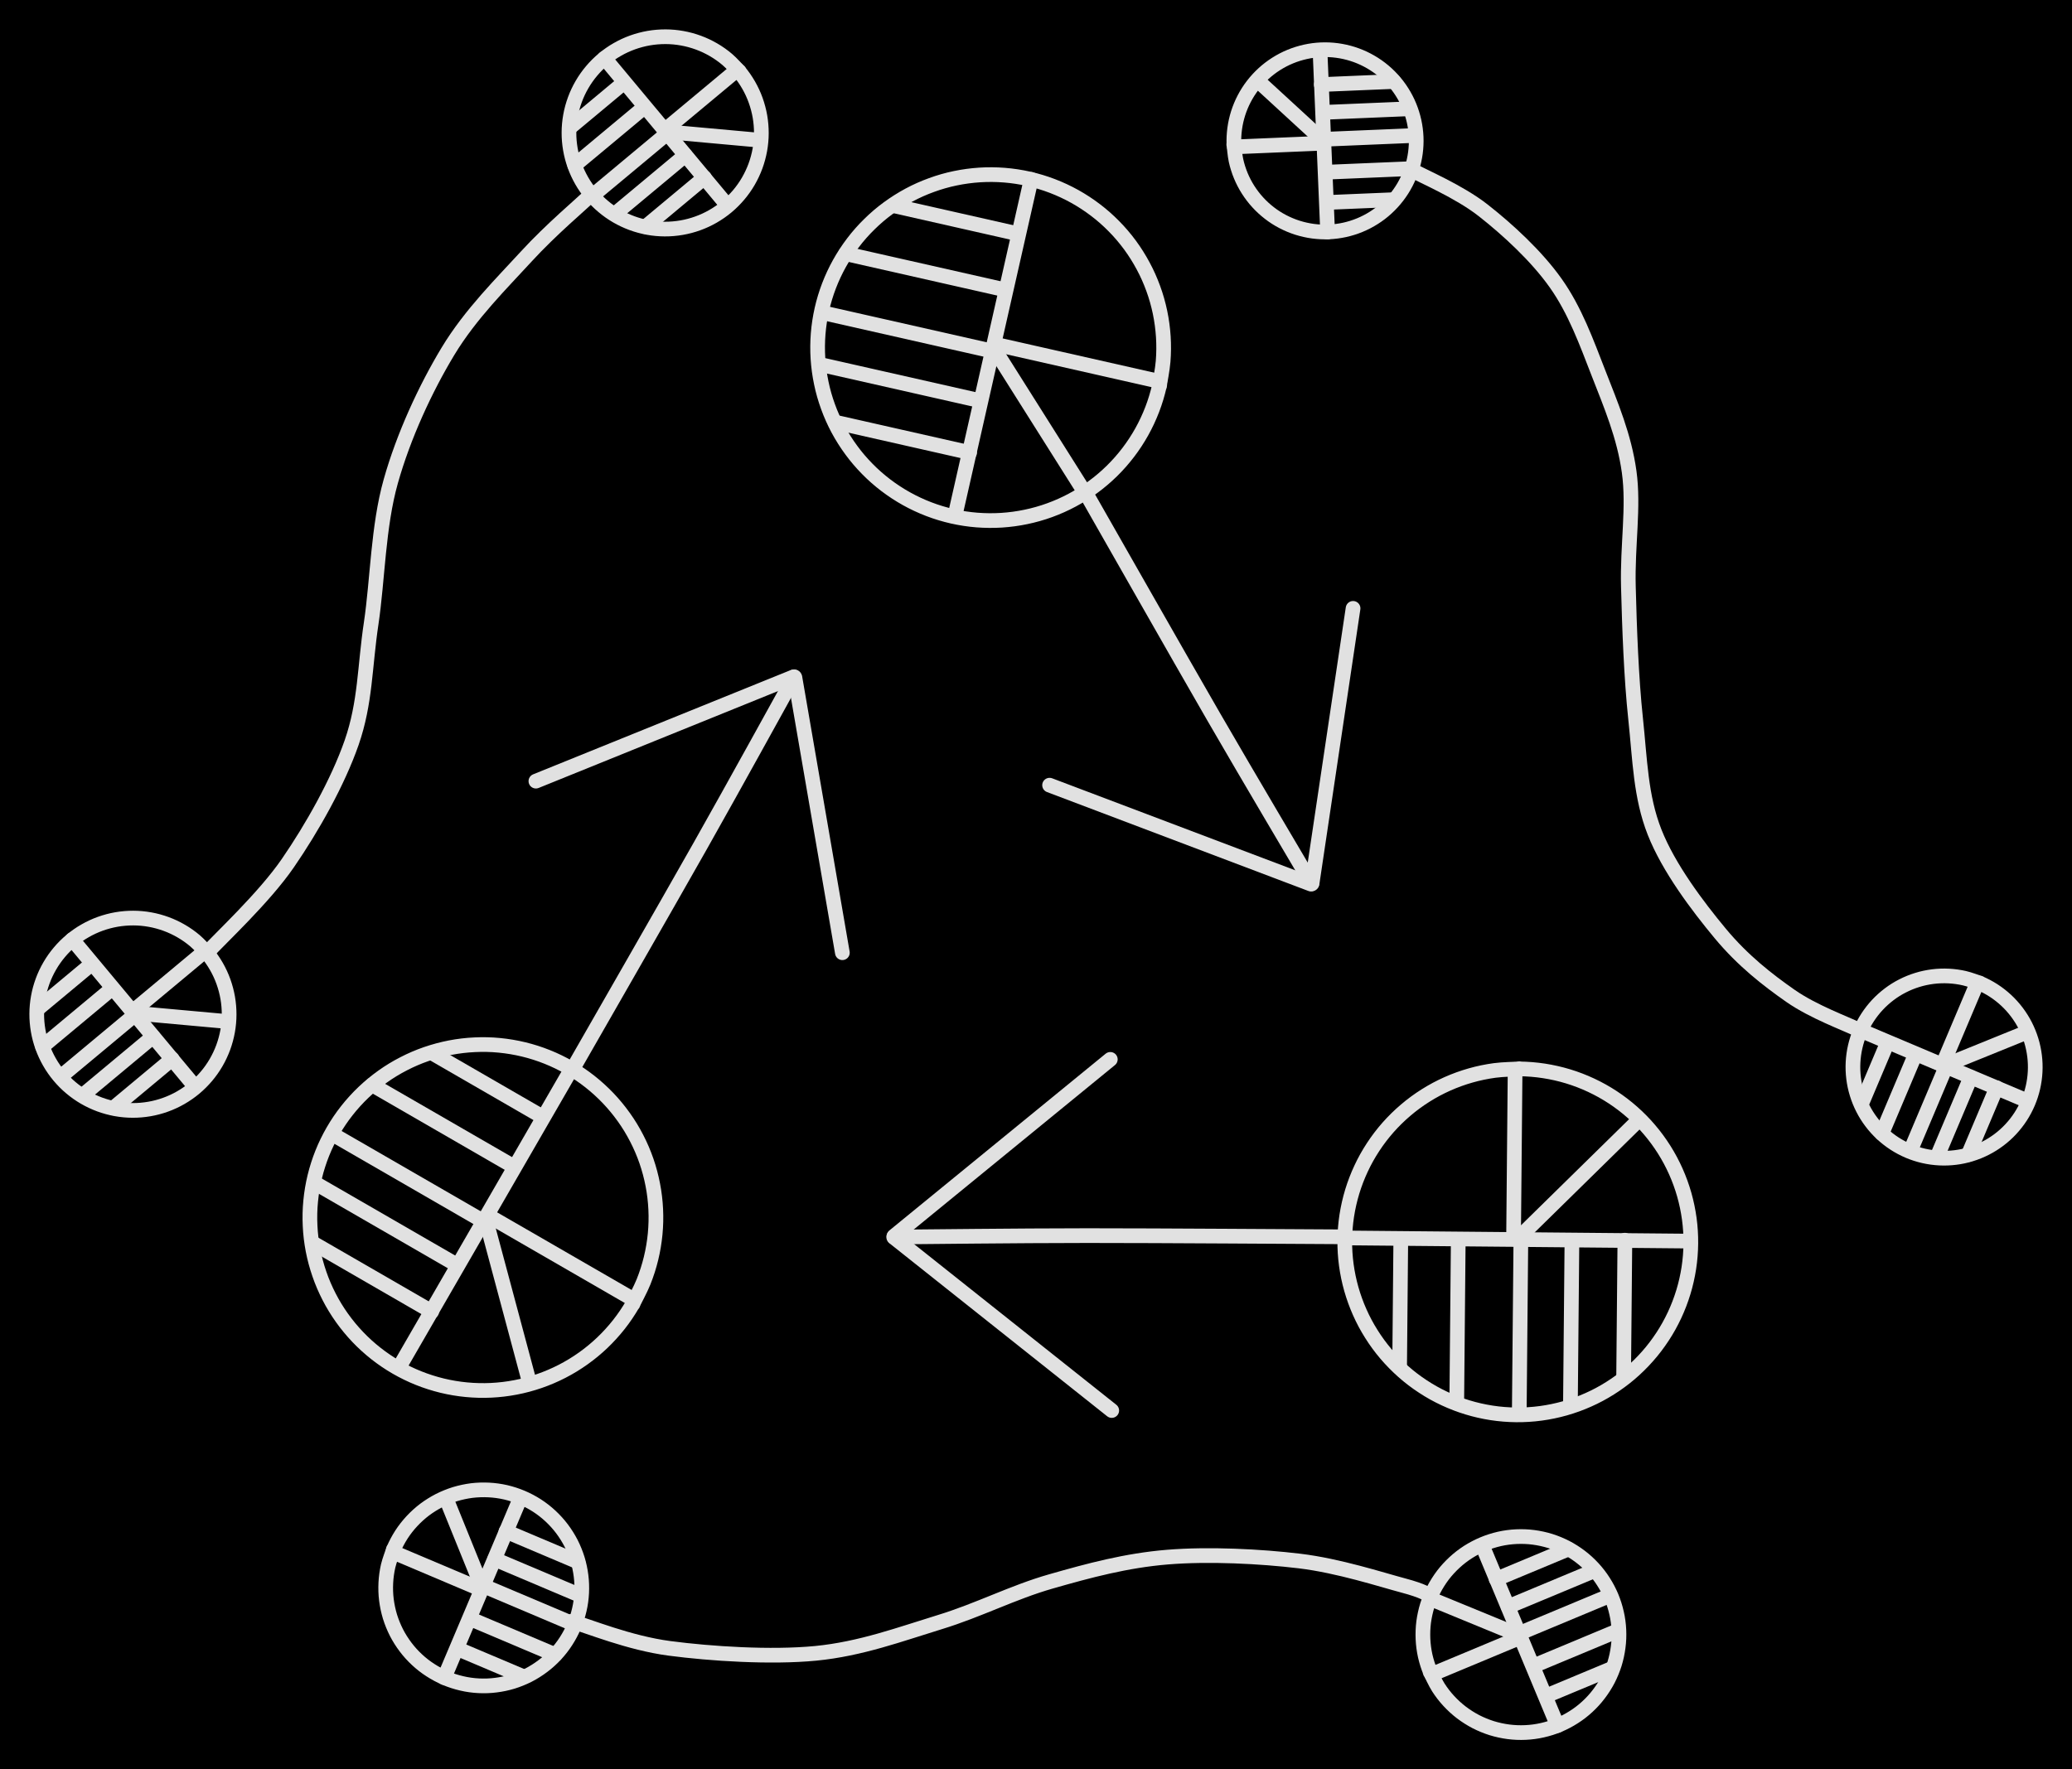 <svg version="1.1" xmlns="http://www.w3.org/2000/svg" viewBox="0 0 563.997 481.741" width="563.997" height="481.741" class="excalidraw-svg"><!-- svg-source:excalidraw --><defs><style class="style-fonts">
      </style></defs><rect x="0" y="0" width="563.997" height="481.741" fill="#000000"></rect><g stroke-linecap="round"><g transform="translate(2.268 201.915) rotate(320.186 106.517 -45.831)"><path d="M0 0 C5.44 -0.78, 21.47 -1.57, 32.63 -4.7 C43.79 -7.83, 57.1 -12.86, 66.97 -18.79 C76.84 -24.73, 82.88 -32.36, 91.84 -40.33 C100.79 -48.3, 110.13 -59.37, 120.71 -66.62 C131.28 -73.87, 144.03 -79.93, 155.31 -83.83 C166.58 -87.73, 178.73 -88.72, 188.35 -90.03 C197.97 -91.33, 208.92 -91.39, 213.03 -91.66 M0 0 C5.44 -0.78, 21.47 -1.57, 32.63 -4.7 C43.79 -7.83, 57.1 -12.86, 66.97 -18.79 C76.84 -24.73, 82.88 -32.36, 91.84 -40.33 C100.79 -48.3, 110.13 -59.37, 120.71 -66.62 C131.28 -73.87, 144.03 -79.93, 155.31 -83.83 C166.58 -87.73, 178.73 -88.72, 188.35 -90.03 C197.97 -91.33, 208.92 -91.39, 213.03 -91.66" stroke="#E1E1E1" stroke-width="4" fill="none"></path></g></g><mask></mask><g stroke-linecap="round" transform="translate(154.872 10) rotate(320.186 26.185 26.185)"><path d="M52.37 26.18 C52.37 27.7, 52.23 29.24, 51.97 30.73 C51.71 32.22, 51.31 33.72, 50.79 35.14 C50.27 36.56, 49.62 37.96, 48.86 39.28 C48.1 40.59, 47.22 41.85, 46.24 43.02 C45.27 44.18, 44.18 45.27, 43.02 46.24 C41.85 47.22, 40.59 48.1, 39.28 48.86 C37.96 49.62, 36.56 50.27, 35.14 50.79 C33.72 51.31, 32.22 51.71, 30.73 51.97 C29.24 52.23, 27.7 52.37, 26.18 52.37 C24.67 52.37, 23.13 52.23, 21.64 51.97 C20.15 51.71, 18.65 51.31, 17.23 50.79 C15.8 50.27, 14.4 49.62, 13.09 48.86 C11.78 48.1, 10.51 47.22, 9.35 46.24 C8.19 45.27, 7.1 44.18, 6.13 43.02 C5.15 41.85, 4.27 40.59, 3.51 39.28 C2.75 37.96, 2.1 36.56, 1.58 35.14 C1.06 33.72, 0.66 32.22, 0.4 30.73 C0.13 29.24, 0 27.7, 0 26.18 C0 24.67, 0.13 23.13, 0.4 21.64 C0.66 20.15, 1.06 18.65, 1.58 17.23 C2.1 15.8, 2.75 14.4, 3.51 13.09 C4.27 11.78, 5.15 10.51, 6.13 9.35 C7.1 8.19, 8.19 7.1, 9.35 6.13 C10.51 5.15, 11.78 4.27, 13.09 3.51 C14.4 2.75, 15.8 2.1, 17.23 1.58 C18.65 1.06, 20.15 0.66, 21.64 0.4 C23.13 0.13, 24.67 0, 26.18 0 C27.7 0, 29.24 0.13, 30.73 0.4 C32.22 0.66, 33.72 1.06, 35.14 1.58 C36.56 2.1, 37.96 2.75, 39.28 3.51 C40.59 4.27, 41.85 5.15, 43.02 6.13 C44.18 7.1, 45.27 8.19, 46.24 9.35 C47.22 10.51, 48.1 11.78, 48.86 13.09 C49.62 14.4, 50.27 15.8, 50.79 17.23 C51.31 18.65, 51.71 20.15, 51.97 21.64 C52.23 23.13, 52.3 25.43, 52.37 26.18 C52.44 26.94, 52.44 25.43, 52.37 26.18" stroke="#E1E1E1" stroke-width="4" fill="none"></path></g><g stroke-linecap="round"><g transform="translate(181.251 9.795) rotate(320.186 0 26.063)"><path d="M0 0 C0 14.33, 0 28.65, 0 52.13 M0 0 C0 12.11, 0 24.23, 0 52.13" stroke="#E1E1E1" stroke-width="4" fill="none"></path></g></g><mask></mask><g stroke-linecap="round"><g transform="translate(203.647 27.157) rotate(320.186 -12.77 0)"><path d="M0 0 C-9.5 0, -18.99 0, -25.54 0 M0 0 C-9.61 0, -19.22 0, -25.54 0" stroke="#E1E1E1" stroke-width="4" fill="none"></path></g></g><mask></mask><g stroke-linecap="round"><g transform="translate(171.98 28.591) rotate(320.186 -9.473 0)"><path d="M0 0 C-5.72 0, -11.45 0, -18.95 0 M0 0 C-3.94 0, -7.88 0, -18.95 0" stroke="#E1E1E1" stroke-width="4" fill="none"></path></g></g><mask></mask><g stroke-linecap="round"><g transform="translate(178.257 37.071) rotate(320.186 -12.339 0)"><path d="M0 0 C-7.51 0, -15.01 0, -24.68 0 M0 0 C-5.69 0, -11.38 0, -24.68 0" stroke="#E1E1E1" stroke-width="4" fill="none"></path></g></g><mask></mask><g stroke-linecap="round"><g transform="translate(184.743 44.743) rotate(320.186 -13.232 0)"><path d="M0 0 C-8.22 0, -16.45 0, -26.46 0 M0 0 C-5.98 0, -11.95 0, -26.46 0" stroke="#E1E1E1" stroke-width="4" fill="none"></path></g></g><mask></mask><g stroke-linecap="round"><g transform="translate(189.417 50.292) rotate(320.186 -12.49 0)"><path d="M0 0 C-8.62 0, -17.23 0, -24.98 0 M0 0 C-7.73 0, -15.46 0, -24.98 0" stroke="#E1E1E1" stroke-width="4" fill="none"></path></g></g><mask></mask><g stroke-linecap="round"><g transform="translate(194.163 55.045) rotate(320.186 -10.427 0)"><path d="M0 0 C-4.54 0, -9.08 0, -20.85 0 M0 0 C-5.88 0, -11.76 0, -20.85 0" stroke="#E1E1E1" stroke-width="4" fill="none"></path></g></g><mask></mask><g stroke-linecap="round"><g transform="translate(185.225 28.043) rotate(320.186 8.989 8.989)"><path d="M0 0 C5.83 5.83, 11.66 11.66, 17.98 17.98 M0 0 C5.09 5.09, 10.18 10.18, 17.98 17.98" stroke="#E1E1E1" stroke-width="4" fill="none"></path></g></g><mask></mask><g stroke-linecap="round" transform="translate(10 249.967) rotate(320.186 26.185 26.185)"><path d="M52.37 26.18 C52.37 27.7, 52.23 29.24, 51.97 30.73 C51.71 32.22, 51.31 33.72, 50.79 35.14 C50.27 36.56, 49.62 37.96, 48.86 39.28 C48.1 40.59, 47.22 41.85, 46.24 43.02 C45.27 44.18, 44.18 45.27, 43.02 46.24 C41.85 47.22, 40.59 48.1, 39.28 48.86 C37.96 49.62, 36.56 50.27, 35.14 50.79 C33.72 51.31, 32.22 51.71, 30.73 51.97 C29.24 52.23, 27.7 52.37, 26.18 52.37 C24.67 52.37, 23.13 52.23, 21.64 51.97 C20.15 51.71, 18.65 51.31, 17.23 50.79 C15.8 50.27, 14.4 49.62, 13.09 48.86 C11.78 48.1, 10.51 47.22, 9.35 46.24 C8.19 45.27, 7.1 44.18, 6.13 43.02 C5.15 41.85, 4.27 40.59, 3.51 39.28 C2.75 37.96, 2.1 36.56, 1.58 35.14 C1.06 33.72, 0.66 32.22, 0.4 30.73 C0.13 29.24, 0 27.7, 0 26.18 C0 24.67, 0.13 23.13, 0.4 21.64 C0.66 20.15, 1.06 18.65, 1.58 17.23 C2.1 15.8, 2.75 14.4, 3.51 13.09 C4.27 11.78, 5.15 10.51, 6.13 9.35 C7.1 8.19, 8.19 7.1, 9.35 6.13 C10.51 5.15, 11.78 4.27, 13.09 3.51 C14.4 2.75, 15.8 2.1, 17.23 1.58 C18.65 1.06, 20.15 0.66, 21.64 0.4 C23.13 0.13, 24.67 0, 26.18 0 C27.7 0, 29.24 0.13, 30.73 0.4 C32.22 0.66, 33.72 1.06, 35.14 1.58 C36.56 2.1, 37.96 2.75, 39.28 3.51 C40.59 4.27, 41.85 5.15, 43.02 6.13 C44.18 7.1, 45.27 8.19, 46.24 9.35 C47.22 10.51, 48.1 11.78, 48.86 13.09 C49.62 14.4, 50.27 15.8, 50.79 17.23 C51.31 18.65, 51.71 20.15, 51.97 21.64 C52.23 23.13, 52.3 25.43, 52.37 26.18 C52.44 26.94, 52.44 25.43, 52.37 26.18" stroke="#E1E1E1" stroke-width="4" fill="none"></path></g><g stroke-linecap="round"><g transform="translate(36.379 249.763) rotate(320.186 0 26.063)"><path d="M0 0 C0 11.65, 0 23.29, 0 52.13 M0 0 C0 12.82, 0 25.64, 0 52.13" stroke="#E1E1E1" stroke-width="4" fill="none"></path></g></g><mask></mask><g stroke-linecap="round"><g transform="translate(58.775 267.125) rotate(320.186 -12.77 0)"><path d="M0 0 C-7.69 0, -15.38 0, -25.54 0 M0 0 C-6.64 0, -13.28 0, -25.54 0" stroke="#E1E1E1" stroke-width="4" fill="none"></path></g></g><mask></mask><g stroke-linecap="round"><g transform="translate(27.109 268.558) rotate(320.186 -9.473 0)"><path d="M0 0 C-5.23 0, -10.46 0, -18.95 0 M0 0 C-4.07 0, -8.13 0, -18.95 0" stroke="#E1E1E1" stroke-width="4" fill="none"></path></g></g><mask></mask><g stroke-linecap="round"><g transform="translate(33.385 277.038) rotate(320.186 -12.339 0)"><path d="M0 0 C-7.87 0, -15.74 0, -24.68 0 M0 0 C-5.96 0, -11.92 0, -24.68 0" stroke="#E1E1E1" stroke-width="4" fill="none"></path></g></g><mask></mask><g stroke-linecap="round"><g transform="translate(39.871 284.71) rotate(320.186 -13.232 0)"><path d="M0 0 C-7.05 0, -14.1 0, -26.46 0 M0 0 C-6.09 0, -12.18 0, -26.46 0" stroke="#E1E1E1" stroke-width="4" fill="none"></path></g></g><mask></mask><g stroke-linecap="round"><g transform="translate(44.545 290.259) rotate(320.186 -12.49 0)"><path d="M0 0 C-7.94 0, -15.87 0, -24.98 0 M0 0 C-9.5 0, -19 0, -24.98 0" stroke="#E1E1E1" stroke-width="4" fill="none"></path></g></g><mask></mask><g stroke-linecap="round"><g transform="translate(49.291 295.013) rotate(320.186 -10.427 0)"><path d="M0 0 C-4.82 0, -9.65 0, -20.85 0 M0 0 C-5.34 0, -10.69 0, -20.85 0" stroke="#E1E1E1" stroke-width="4" fill="none"></path></g></g><mask></mask><g stroke-linecap="round"><g transform="translate(40.353 268.01) rotate(320.186 8.989 8.989)"><path d="M0 0 C3.99 3.99, 7.98 7.98, 17.98 17.98 M0 0 C6.1 6.1, 12.2 12.2, 17.98 17.98" stroke="#E1E1E1" stroke-width="4" fill="none"></path></g></g><mask></mask><g stroke-linecap="round"><g transform="translate(343.071 79.036) rotate(22.927 101.662 84.133)"><path d="M0 0 C3.77 0.43, 14.52 0.38, 22.61 2.57 C30.7 4.76, 40.83 8.36, 48.54 13.14 C56.26 17.92, 62.49 24.67, 68.89 31.25 C75.3 37.84, 81.95 44.26, 86.95 52.64 C91.96 61.02, 94.3 71.31, 98.94 81.52 C103.57 91.73, 109.33 104.1, 114.77 113.9 C120.21 123.7, 124.23 132.85, 131.56 140.33 C138.89 147.81, 150.19 154.33, 158.76 158.77 C167.34 163.21, 175.58 165.4, 183.01 166.98 C190.43 168.56, 199.94 168.05, 203.32 168.27 M0 0 C3.77 0.43, 14.52 0.38, 22.61 2.57 C30.7 4.76, 40.83 8.36, 48.54 13.14 C56.26 17.92, 62.49 24.67, 68.89 31.25 C75.3 37.84, 81.95 44.26, 86.95 52.64 C91.96 61.02, 94.3 71.31, 98.94 81.52 C103.57 91.73, 109.33 104.1, 114.77 113.9 C120.21 123.7, 124.23 132.85, 131.56 140.33 C138.89 147.81, 150.19 154.33, 158.76 158.77 C167.34 163.21, 175.58 165.4, 183.01 166.98 C190.43 168.56, 199.94 168.05, 203.32 168.27" stroke="#E1E1E1" stroke-width="4" fill="none"></path></g></g><mask></mask><g stroke-linecap="round" transform="translate(504.359 265.712) rotate(292.927 24.819 24.819)"><path d="M49.64 24.82 C49.64 26.26, 49.51 27.71, 49.26 29.13 C49.01 30.54, 48.63 31.96, 48.14 33.31 C47.65 34.66, 47.03 35.98, 46.31 37.23 C45.59 38.47, 44.76 39.67, 43.83 40.77 C42.91 41.87, 41.87 42.91, 40.77 43.83 C39.67 44.76, 38.47 45.59, 37.23 46.31 C35.98 47.03, 34.66 47.65, 33.31 48.14 C31.96 48.63, 30.54 49.01, 29.13 49.26 C27.71 49.51, 26.26 49.64, 24.82 49.64 C23.38 49.64, 21.92 49.51, 20.51 49.26 C19.09 49.01, 17.68 48.63, 16.33 48.14 C14.98 47.65, 13.65 47.03, 12.41 46.31 C11.17 45.59, 9.97 44.76, 8.87 43.83 C7.77 42.91, 6.73 41.87, 5.81 40.77 C4.88 39.67, 4.04 38.47, 3.33 37.23 C2.61 35.98, 1.99 34.66, 1.5 33.31 C1.01 31.96, 0.63 30.54, 0.38 29.13 C0.13 27.71, 0 26.26, 0 24.82 C0 23.38, 0.13 21.92, 0.38 20.51 C0.63 19.09, 1.01 17.68, 1.5 16.33 C1.99 14.98, 2.61 13.65, 3.33 12.41 C4.04 11.17, 4.88 9.97, 5.81 8.87 C6.73 7.77, 7.77 6.73, 8.87 5.81 C9.97 4.88, 11.17 4.04, 12.41 3.33 C13.65 2.61, 14.98 1.99, 16.33 1.5 C17.68 1.01, 19.09 0.63, 20.51 0.38 C21.92 0.13, 23.38 0, 24.82 0 C26.26 0, 27.71 0.13, 29.13 0.38 C30.54 0.63, 31.96 1.01, 33.31 1.5 C34.66 1.99, 35.98 2.61, 37.23 3.33 C38.47 4.04, 39.67 4.88, 40.77 5.81 C41.87 6.73, 42.91 7.77, 43.83 8.87 C44.76 9.97, 45.59 11.17, 46.31 12.41 C47.03 13.65, 47.65 14.98, 48.14 16.33 C48.63 17.68, 49.01 19.09, 49.26 20.51 C49.51 21.92, 49.58 24.1, 49.64 24.82 C49.7 25.54, 49.7 24.1, 49.64 24.82" stroke="#E1E1E1" stroke-width="4" fill="none"></path></g><g stroke-linecap="round"><g transform="translate(529.201 265.468) rotate(292.927 0 24.704)"><path d="M0 0 C0 14.17, 0 28.34, 0 49.41 M0 0 C0 10.59, 0 21.18, 0 49.41" stroke="#E1E1E1" stroke-width="4" fill="none"></path></g></g><mask></mask><g stroke-linecap="round"><g transform="translate(545.638 278.662) rotate(292.927 -12.104 0)"><path d="M0 0 C-6.14 0, -12.27 0, -24.21 0 M0 0 C-5.78 0, -11.56 0, -24.21 0" stroke="#E1E1E1" stroke-width="4" fill="none"></path></g></g><mask></mask><g stroke-linecap="round"><g transform="translate(519.231 292.185) rotate(292.927 -8.979 0)"><path d="M0 0 C-3.73 0, -7.47 0, -17.96 0 M0 0 C-7.03 0, -14.07 0, -17.96 0" stroke="#E1E1E1" stroke-width="4" fill="none"></path></g></g><mask></mask><g stroke-linecap="round"><g transform="translate(528.503 297.85) rotate(292.927 -11.695 0)"><path d="M0 0 C-7.9 0, -15.79 0, -23.39 0 M0 0 C-6.38 0, -12.77 0, -23.39 0" stroke="#E1E1E1" stroke-width="4" fill="none"></path></g></g><mask></mask><g stroke-linecap="round"><g transform="translate(537.392 301.887) rotate(292.927 -12.542 0)"><path d="M0 0 C-9.14 0, -18.27 0, -25.08 0 M0 0 C-6.79 0, -13.57 0, -25.08 0" stroke="#E1E1E1" stroke-width="4" fill="none"></path></g></g><mask></mask><g stroke-linecap="round"><g transform="translate(543.662 304.211) rotate(292.927 -11.839 0)"><path d="M0 0 C-5.71 0, -11.42 0, -23.68 0 M0 0 C-7.46 0, -14.92 0, -23.68 0" stroke="#E1E1E1" stroke-width="4" fill="none"></path></g></g><mask></mask><g stroke-linecap="round"><g transform="translate(549.507 305.26) rotate(292.927 -9.884 0)"><path d="M0 0 C-6.91 0, -13.83 0, -19.77 0 M0 0 C-6.57 0, -13.13 0, -19.77 0" stroke="#E1E1E1" stroke-width="4" fill="none"></path></g></g><mask></mask><g stroke-linecap="round"><g transform="translate(532.112 277.013) rotate(292.927 8.52 8.52)"><path d="M0 0 C6.76 6.76, 13.51 13.51, 17.04 17.04 M0 0 C6.74 6.74, 13.49 13.49, 17.04 17.04" stroke="#E1E1E1" stroke-width="4" fill="none"></path></g></g><mask></mask><g stroke-linecap="round" transform="translate(335.857 13.531) rotate(177.597 24.819 24.819)"><path d="M49.64 24.82 C49.64 26.26, 49.51 27.71, 49.26 29.13 C49.01 30.54, 48.63 31.96, 48.14 33.31 C47.65 34.66, 47.03 35.98, 46.31 37.23 C45.59 38.47, 44.76 39.67, 43.83 40.77 C42.91 41.87, 41.87 42.91, 40.77 43.83 C39.67 44.76, 38.47 45.59, 37.23 46.31 C35.98 47.03, 34.66 47.65, 33.31 48.14 C31.96 48.63, 30.54 49.01, 29.13 49.26 C27.71 49.51, 26.26 49.64, 24.82 49.64 C23.38 49.64, 21.92 49.51, 20.51 49.26 C19.09 49.01, 17.68 48.63, 16.33 48.14 C14.98 47.65, 13.65 47.03, 12.41 46.31 C11.17 45.59, 9.97 44.76, 8.87 43.83 C7.77 42.91, 6.73 41.87, 5.81 40.77 C4.88 39.67, 4.04 38.47, 3.33 37.23 C2.61 35.98, 1.99 34.66, 1.5 33.31 C1.01 31.96, 0.63 30.54, 0.38 29.13 C0.13 27.71, 0 26.26, 0 24.82 C0 23.38, 0.13 21.92, 0.38 20.51 C0.63 19.09, 1.01 17.68, 1.5 16.33 C1.99 14.98, 2.61 13.65, 3.33 12.41 C4.04 11.17, 4.88 9.97, 5.81 8.87 C6.73 7.77, 7.77 6.73, 8.87 5.81 C9.97 4.88, 11.17 4.04, 12.41 3.33 C13.65 2.61, 14.98 1.99, 16.33 1.5 C17.68 1.01, 19.09 0.63, 20.51 0.38 C21.92 0.13, 23.38 0, 24.82 0 C26.26 0, 27.71 0.13, 29.13 0.38 C30.54 0.63, 31.96 1.01, 33.31 1.5 C34.66 1.99, 35.98 2.61, 37.23 3.33 C38.47 4.04, 39.67 4.88, 40.77 5.81 C41.87 6.73, 42.91 7.77, 43.83 8.87 C44.76 9.97, 45.59 11.17, 46.31 12.41 C47.03 13.65, 47.65 14.98, 48.14 16.33 C48.63 17.68, 49.01 19.09, 49.26 20.51 C49.51 21.92, 49.58 24.1, 49.64 24.82 C49.7 25.54, 49.7 24.1, 49.64 24.82" stroke="#E1E1E1" stroke-width="4" fill="none"></path></g><g stroke-linecap="round"><g transform="translate(360.341 13.779) rotate(177.597 0 24.704)"><path d="M0 0 C0 11.75, 0 23.5, 0 49.41 M0 0 C0 15.74, 0 31.49, 0 49.41" stroke="#E1E1E1" stroke-width="4" fill="none"></path></g></g><mask></mask><g stroke-linecap="round"><g transform="translate(360.187 39.491) rotate(177.597 -12.104 0)"><path d="M0 0 C-8.3 0, -16.59 0, -24.21 0 M0 0 C-5.95 0, -11.9 0, -24.21 0" stroke="#E1E1E1" stroke-width="4" fill="none"></path></g></g><mask></mask><g stroke-linecap="round"><g transform="translate(379.246 54.748) rotate(177.597 -8.979 0)"><path d="M0 0 C-5.4 0, -10.79 0, -17.96 0 M0 0 C-6.49 0, -12.98 0, -17.96 0" stroke="#E1E1E1" stroke-width="4" fill="none"></path></g></g><mask></mask><g stroke-linecap="round"><g transform="translate(384.279 46.4) rotate(177.597 -11.695 0)"><path d="M0 0 C-9.27 0, -18.54 0, -23.39 0 M0 0 C-6.5 0, -12.99 0, -23.39 0" stroke="#E1E1E1" stroke-width="4" fill="none"></path></g></g><mask></mask><g stroke-linecap="round"><g transform="translate(385.333 37.403) rotate(177.597 -12.542 0)"><path d="M0 0 C-8.07 0, -16.14 0, -25.08 0 M0 0 C-9.4 0, -18.79 0, -25.08 0" stroke="#E1E1E1" stroke-width="4" fill="none"></path></g></g><mask></mask><g stroke-linecap="round"><g transform="translate(383.748 30.107) rotate(177.597 -11.839 0)"><path d="M0 0 C-8.79 0, -17.58 0, -23.68 0 M0 0 C-5.96 0, -11.93 0, -23.68 0" stroke="#E1E1E1" stroke-width="4" fill="none"></path></g></g><mask></mask><g stroke-linecap="round"><g transform="translate(379.404 22.607) rotate(177.597 -9.884 0)"><path d="M0 0 C-6.72 0, -13.44 0, -19.77 0 M0 0 C-5.59 0, -11.17 0, -19.77 0" stroke="#E1E1E1" stroke-width="4" fill="none"></path></g></g><mask></mask><g stroke-linecap="round"><g transform="translate(342.737 21.615) rotate(177.597 8.52 8.52)"><path d="M0 0 C5.44 5.44, 10.89 10.89, 17.04 17.04 M0 0 C4.54 4.54, 9.09 9.09, 17.04 17.04" stroke="#E1E1E1" stroke-width="4" fill="none"></path></g></g><mask></mask><g stroke-linecap="round"><g transform="translate(164.97 484.078) rotate(21.489 107.613 -46.072)"><path d="M0 0 C4.59 -0.49, 16.71 -0.23, 27.55 -2.94 C38.39 -5.64, 54.08 -10.66, 65.04 -16.25 C76 -21.85, 84.58 -29.55, 93.31 -36.5 C102.05 -43.45, 108.91 -51.4, 117.45 -57.93 C125.99 -64.47, 134.4 -70.72, 144.55 -75.71 C154.71 -80.7, 167.98 -85.16, 178.38 -87.88 C188.79 -90.59, 200.83 -91.3, 206.97 -92.01 C213.11 -92.72, 213.85 -92.12, 215.23 -92.14 M0 0 C4.59 -0.49, 16.71 -0.23, 27.55 -2.94 C38.39 -5.64, 54.08 -10.66, 65.04 -16.25 C76 -21.85, 84.58 -29.55, 93.31 -36.5 C102.05 -43.45, 108.91 -51.4, 117.45 -57.93 C125.99 -64.47, 134.4 -70.72, 144.55 -75.71 C154.71 -80.7, 167.98 -85.16, 178.38 -87.88 C188.79 -90.59, 200.83 -91.3, 206.97 -92.01 C213.11 -92.72, 213.85 -92.12, 215.23 -92.14" stroke="#E1E1E1" stroke-width="4" fill="none"></path></g></g><mask></mask><g stroke-linecap="round" transform="translate(387.306 418.36) rotate(157.352 26.691 26.691)"><path d="M53.38 26.69 C53.38 28.24, 53.24 29.8, 52.98 31.33 C52.71 32.85, 52.3 34.37, 51.77 35.82 C51.24 37.27, 50.58 38.7, 49.81 40.04 C49.03 41.37, 48.13 42.66, 47.14 43.85 C46.14 45.03, 45.03 46.14, 43.85 47.14 C42.66 48.13, 41.37 49.03, 40.04 49.81 C38.7 50.58, 37.27 51.24, 35.82 51.77 C34.37 52.3, 32.85 52.71, 31.33 52.98 C29.8 53.24, 28.24 53.38, 26.69 53.38 C25.15 53.38, 23.58 53.24, 22.06 52.98 C20.53 52.71, 19.01 52.3, 17.56 51.77 C16.11 51.24, 14.68 50.58, 13.35 49.81 C12.01 49.03, 10.72 48.13, 9.53 47.14 C8.35 46.14, 7.24 45.03, 6.24 43.85 C5.25 42.66, 4.35 41.37, 3.58 40.04 C2.8 38.7, 2.14 37.27, 1.61 35.82 C1.08 34.37, 0.67 32.85, 0.41 31.33 C0.14 29.8, 0 28.24, 0 26.69 C0 25.15, 0.14 23.58, 0.41 22.06 C0.67 20.53, 1.08 19.01, 1.61 17.56 C2.14 16.11, 2.8 14.68, 3.58 13.35 C4.35 12.01, 5.25 10.72, 6.24 9.53 C7.24 8.35, 8.35 7.24, 9.53 6.24 C10.72 5.25, 12.01 4.35, 13.35 3.58 C14.68 2.8, 16.11 2.14, 17.56 1.61 C19.01 1.08, 20.53 0.67, 22.06 0.41 C23.58 0.14, 25.15 0, 26.69 0 C28.24 0, 29.8 0.14, 31.33 0.41 C32.85 0.67, 34.37 1.08, 35.82 1.61 C37.27 2.14, 38.7 2.8, 40.04 3.58 C41.37 4.35, 42.66 5.25, 43.85 6.24 C45.03 7.24, 46.14 8.35, 47.14 9.53 C48.13 10.72, 49.03 12.01, 49.81 13.35 C50.58 14.68, 51.24 16.11, 51.77 17.56 C52.3 19.01, 52.71 20.53, 52.98 22.06 C53.24 23.58, 53.31 25.92, 53.38 26.69 C53.45 27.46, 53.45 25.92, 53.38 26.69" stroke="#E1E1E1" stroke-width="4" fill="none"></path></g><g stroke-linecap="round"><g transform="translate(413.709 418.743) rotate(157.352 0 26.567)"><path d="M0 0 C0 12.23, 0 24.45, 0 53.13 M0 0 C0 13.13, 0 26.26, 0 53.13" stroke="#E1E1E1" stroke-width="4" fill="none"></path></g></g><mask></mask><g stroke-linecap="round"><g transform="translate(414.732 450.888) rotate(157.352 -13.017 0)"><path d="M0 0 C-5.24 0, -10.47 0, -26.03 0 M0 0 C-5.97 0, -11.94 0, -26.03 0" stroke="#E1E1E1" stroke-width="4" fill="none"></path></g></g><mask></mask><g stroke-linecap="round"><g transform="translate(439.432 458.026) rotate(157.352 -9.656 0)"><path d="M0 0 C-7.48 0, -14.95 0, -19.31 0 M0 0 C-4.24 0, -8.47 0, -19.31 0" stroke="#E1E1E1" stroke-width="4" fill="none"></path></g></g><mask></mask><g stroke-linecap="round"><g transform="translate(441.584 448.742) rotate(157.352 -12.577 0)"><path d="M0 0 C-9.97 0, -19.94 0, -25.15 0 M0 0 C-7.33 0, -14.66 0, -25.15 0" stroke="#E1E1E1" stroke-width="4" fill="none"></path></g></g><mask></mask><g stroke-linecap="round"><g transform="translate(439.355 439.587) rotate(157.352 -13.488 0)"><path d="M0 0 C-8.41 0, -16.81 0, -26.98 0 M0 0 C-8.57 0, -17.14 0, -26.98 0" stroke="#E1E1E1" stroke-width="4" fill="none"></path></g></g><mask></mask><g stroke-linecap="round"><g transform="translate(434.994 432.553) rotate(157.352 -12.732 0)"><path d="M0 0 C-7.34 0, -14.67 0, -25.46 0 M0 0 C-5.66 0, -11.32 0, -25.46 0" stroke="#E1E1E1" stroke-width="4" fill="none"></path></g></g><mask></mask><g stroke-linecap="round"><g transform="translate(427.69 425.876) rotate(157.352 -10.629 0)"><path d="M0 0 C-5.31 0, -10.62 0, -21.26 0 M0 0 C-7.09 0, -14.18 0, -21.26 0" stroke="#E1E1E1" stroke-width="4" fill="none"></path></g></g><mask></mask><g stroke-linecap="round"><g transform="translate(392.274 431.104) rotate(157.352 9.163 9.163)"><path d="M0 0 C5.25 5.25, 10.49 10.49, 18.33 18.33 M0 0 C4.36 4.36, 8.71 8.71, 18.33 18.33" stroke="#E1E1E1" stroke-width="4" fill="none"></path></g></g><mask></mask><g stroke-linecap="round" transform="translate(104.982 405.646) rotate(202.942 26.691 26.691)"><path d="M53.38 26.69 C53.38 28.24, 53.24 29.8, 52.98 31.33 C52.71 32.85, 52.3 34.37, 51.77 35.82 C51.24 37.27, 50.58 38.7, 49.81 40.04 C49.03 41.37, 48.13 42.66, 47.14 43.85 C46.14 45.03, 45.03 46.14, 43.85 47.14 C42.66 48.13, 41.37 49.03, 40.04 49.81 C38.7 50.58, 37.27 51.24, 35.82 51.77 C34.37 52.3, 32.85 52.71, 31.33 52.98 C29.8 53.24, 28.24 53.38, 26.69 53.38 C25.15 53.38, 23.58 53.24, 22.06 52.98 C20.53 52.71, 19.01 52.3, 17.56 51.77 C16.11 51.24, 14.68 50.58, 13.35 49.81 C12.01 49.03, 10.72 48.13, 9.53 47.14 C8.35 46.14, 7.24 45.03, 6.24 43.85 C5.25 42.66, 4.35 41.37, 3.58 40.04 C2.8 38.7, 2.14 37.27, 1.61 35.82 C1.08 34.37, 0.67 32.85, 0.41 31.33 C0.14 29.8, 0 28.24, 0 26.69 C0 25.15, 0.14 23.58, 0.41 22.06 C0.67 20.53, 1.08 19.01, 1.61 17.56 C2.14 16.11, 2.8 14.68, 3.58 13.35 C4.35 12.01, 5.25 10.72, 6.24 9.53 C7.24 8.35, 8.35 7.24, 9.53 6.24 C10.72 5.25, 12.01 4.35, 13.35 3.58 C14.68 2.8, 16.11 2.14, 17.56 1.61 C19.01 1.08, 20.53 0.67, 22.06 0.41 C23.58 0.14, 25.15 0, 26.69 0 C28.24 0, 29.8 0.14, 31.33 0.41 C32.85 0.67, 34.37 1.08, 35.82 1.61 C37.27 2.14, 38.7 2.8, 40.04 3.58 C41.37 4.35, 42.66 5.25, 43.85 6.24 C45.03 7.24, 46.14 8.35, 47.14 9.53 C48.13 10.72, 49.03 12.01, 49.81 13.35 C50.58 14.68, 51.24 16.11, 51.77 17.56 C52.3 19.01, 52.71 20.53, 52.98 22.06 C53.24 23.58, 53.31 25.92, 53.38 26.69 C53.45 27.46, 53.45 25.92, 53.38 26.69" stroke="#E1E1E1" stroke-width="4" fill="none"></path></g><g stroke-linecap="round"><g transform="translate(131.286 405.746) rotate(202.942 0 26.567)"><path d="M0 0 C0 13.39, 0 26.78, 0 53.13 M0 0 C0 14.71, 0 29.43, 0 53.13" stroke="#E1E1E1" stroke-width="4" fill="none"></path></g></g><mask></mask><g stroke-linecap="round"><g transform="translate(131.925 427.649) rotate(202.942 -13.017 0)"><path d="M0 0 C-9.4 0, -18.8 0, -26.03 0 M0 0 C-9.14 0, -18.27 0, -26.03 0" stroke="#E1E1E1" stroke-width="4" fill="none"></path></g></g><mask></mask><g stroke-linecap="round"><g transform="translate(143.101 452.69) rotate(202.942 -9.656 0)"><path d="M0 0 C-7.69 0, -15.38 0, -19.31 0 M0 0 C-5.84 0, -11.67 0, -19.31 0" stroke="#E1E1E1" stroke-width="4" fill="none"></path></g></g><mask></mask><g stroke-linecap="round"><g transform="translate(152.116 445.642) rotate(202.942 -12.577 0)"><path d="M0 0 C-8.43 0, -16.86 0, -25.15 0 M0 0 C-7.61 0, -15.22 0, -25.15 0" stroke="#E1E1E1" stroke-width="4" fill="none"></path></g></g><mask></mask><g stroke-linecap="round"><g transform="translate(157.37 436.994) rotate(202.942 -13.488 0)"><path d="M0 0 C-10.51 0, -21.02 0, -26.98 0 M0 0 C-10.78 0, -21.56 0, -26.98 0" stroke="#E1E1E1" stroke-width="4" fill="none"></path></g></g><mask></mask><g stroke-linecap="round"><g transform="translate(159.115 429.496) rotate(202.942 -12.732 0)"><path d="M0 0 C-8.26 0, -16.51 0, -25.46 0 M0 0 C-6.92 0, -13.83 0, -25.46 0" stroke="#E1E1E1" stroke-width="4" fill="none"></path></g></g><mask></mask><g stroke-linecap="round"><g transform="translate(158.143 421.108) rotate(202.942 -10.629 0)"><path d="M0 0 C-5.14 0, -10.28 0, -21.26 0 M0 0 C-5.92 0, -11.85 0, -21.26 0" stroke="#E1E1E1" stroke-width="4" fill="none"></path></g></g><mask></mask><g stroke-linecap="round"><g transform="translate(117.137 410.854) rotate(202.942 9.163 9.163)"><path d="M0 0 C5.18 5.18, 10.37 10.37, 18.33 18.33 M0 0 C3.98 3.98, 7.96 7.96, 18.33 18.33" stroke="#E1E1E1" stroke-width="4" fill="none"></path></g></g><mask></mask><g stroke-linecap="round" transform="translate(222.55 47.54) rotate(12.752 47.098 47.098)"><path d="M94.2 47.1 C94.2 49.33, 94.04 51.59, 93.72 53.8 C93.4 56.01, 92.92 58.22, 92.29 60.37 C91.66 62.51, 90.87 64.63, 89.94 66.66 C89.01 68.7, 87.93 70.68, 86.72 72.56 C85.51 74.44, 84.16 76.25, 82.69 77.94 C81.23 79.63, 79.63 81.23, 77.94 82.69 C76.25 84.16, 74.44 85.51, 72.56 86.72 C70.68 87.93, 68.7 89.01, 66.66 89.94 C64.63 90.87, 62.51 91.66, 60.37 92.29 C58.22 92.92, 56.01 93.4, 53.8 93.72 C51.59 94.04, 49.33 94.2, 47.1 94.2 C44.86 94.2, 42.61 94.04, 40.4 93.72 C38.18 93.4, 35.97 92.92, 33.83 92.29 C31.69 91.66, 29.57 90.87, 27.53 89.94 C25.5 89.01, 23.51 87.93, 21.64 86.72 C19.76 85.51, 17.94 84.16, 16.26 82.69 C14.57 81.23, 12.97 79.63, 11.5 77.94 C10.04 76.25, 8.68 74.44, 7.48 72.56 C6.27 70.68, 5.18 68.7, 4.26 66.66 C3.33 64.63, 2.54 62.51, 1.91 60.37 C1.28 58.22, 0.8 56.01, 0.48 53.8 C0.16 51.59, 0 49.33, 0 47.1 C0 44.86, 0.16 42.61, 0.48 40.4 C0.8 38.18, 1.28 35.97, 1.91 33.83 C2.54 31.69, 3.33 29.57, 4.26 27.53 C5.18 25.5, 6.27 23.51, 7.48 21.64 C8.68 19.76, 10.04 17.94, 11.5 16.26 C12.97 14.57, 14.57 12.97, 16.26 11.5 C17.94 10.04, 19.76 8.68, 21.64 7.48 C23.51 6.27, 25.5 5.18, 27.53 4.26 C29.57 3.33, 31.69 2.54, 33.83 1.91 C35.97 1.28, 38.18 0.8, 40.4 0.48 C42.61 0.16, 44.86 0, 47.1 0 C49.33 0, 51.59 0.16, 53.8 0.48 C56.01 0.8, 58.22 1.28, 60.37 1.91 C62.51 2.54, 64.63 3.33, 66.66 4.26 C68.7 5.18, 70.68 6.27, 72.56 7.48 C74.44 8.68, 76.25 10.04, 77.94 11.5 C79.63 12.97, 81.23 14.57, 82.69 16.26 C84.16 17.94, 85.51 19.76, 86.72 21.64 C87.93 23.51, 89.01 25.5, 89.94 27.53 C90.87 29.57, 91.66 31.69, 92.29 33.83 C92.92 35.97, 93.4 38.18, 93.72 40.4 C94.04 42.61, 94.12 45.98, 94.2 47.1 C94.28 48.22, 94.28 45.98, 94.2 47.1" stroke="#E1E1E1" stroke-width="4" fill="none"></path></g><g stroke-linecap="round"><g transform="translate(270.327 47.679) rotate(12.752 0 46.88)"><path d="M0 0 C0 34.4, 0 68.8, 0 93.76 M0 0 C0 25.4, 0 50.79, 0 93.76" stroke="#E1E1E1" stroke-width="4" fill="none"></path></g></g><mask></mask><g stroke-linecap="round"><g transform="translate(316.249 98.795) rotate(12.752 -22.969 0)"><path d="M0 0 C-16.11 0, -32.23 0, -45.94 0 M0 0 C-15.44 0, -30.88 0, -45.94 0" stroke="#E1E1E1" stroke-width="4" fill="none"></path></g></g><mask></mask><g stroke-linecap="round"><g transform="translate(277.253 59.843) rotate(12.752 -17.038 0)"><path d="M0 0 C-7.96 0, -15.93 0, -34.08 0 M0 0 C-8.13 0, -16.25 0, -34.08 0" stroke="#E1E1E1" stroke-width="4" fill="none"></path></g></g><mask></mask><g stroke-linecap="round"><g transform="translate(274.025 73.985) rotate(12.752 -22.194 0)"><path d="M0 0 C-13.2 0, -26.4 0, -44.39 0 M0 0 C-15.55 0, -31.11 0, -44.39 0" stroke="#E1E1E1" stroke-width="4" fill="none"></path></g></g><mask></mask><g stroke-linecap="round"><g transform="translate(270.789 90.361) rotate(12.752 -23.8 0)"><path d="M0 0 C-16.29 0, -32.58 0, -47.6 0 M0 0 C-14.22 0, -28.45 0, -47.6 0" stroke="#E1E1E1" stroke-width="4" fill="none"></path></g></g><mask></mask><g stroke-linecap="round"><g transform="translate(267.451 104.164) rotate(12.752 -22.467 0)"><path d="M0 0 C-12.78 0, -25.56 0, -44.93 0 M0 0 C-9.81 0, -19.62 0, -44.93 0" stroke="#E1E1E1" stroke-width="4" fill="none"></path></g></g><mask></mask><g stroke-linecap="round"><g transform="translate(264.395 119.085) rotate(12.752 -18.756 0)"><path d="M0 0 C-9.49 0, -18.97 0, -37.51 0 M0 0 C-11.42 0, -22.83 0, -37.51 0" stroke="#E1E1E1" stroke-width="4" fill="none"></path></g></g><mask></mask><g stroke-linecap="round"><g transform="translate(266.655 98.188) rotate(12.752 16.169 16.169)"><path d="M0 0 C12.48 12.48, 24.96 24.96, 32.34 32.34 M0 0 C8.61 8.61, 17.22 17.22, 32.34 32.34" stroke="#E1E1E1" stroke-width="4" fill="none"></path></g></g><mask></mask><g stroke-linecap="round"><g transform="translate(296.019 135.043) rotate(0 30.527 52.811)"><path d="M0 0 C5.73 10.02, 24.18 42.53, 34.35 60.14 C44.53 77.74, 56.6 98.04, 61.05 105.62 M0 0 C5.73 10.02, 24.18 42.53, 34.35 60.14 C44.53 77.74, 56.6 98.04, 61.05 105.62" stroke="#E1E1E1" stroke-width="4" fill="none"></path></g></g><mask></mask><g stroke-linecap="round"><g transform="translate(368.304 165.641) rotate(0 -5.574 37.404)"><path d="M0 0 C-1.86 12.47, -9.29 62.34, -11.15 74.81 M0 0 C-1.86 12.47, -9.29 62.34, -11.15 74.81" stroke="#E1E1E1" stroke-width="4" fill="none"></path></g></g><mask></mask><g stroke-linecap="round"><g transform="translate(285.695 213.783) rotate(0 35.554 13.462)"><path d="M0 0 C11.85 4.49, 59.26 22.44, 71.11 26.92 M0 0 C11.85 4.49, 59.26 22.44, 71.11 26.92" stroke="#E1E1E1" stroke-width="4" fill="none"></path></g></g><mask></mask><g stroke-linecap="round" transform="translate(366.044 291.036) rotate(270.527 47.098 47.098)"><path d="M94.2 47.1 C94.2 49.33, 94.04 51.59, 93.72 53.8 C93.4 56.01, 92.92 58.22, 92.29 60.37 C91.66 62.51, 90.87 64.63, 89.94 66.66 C89.01 68.7, 87.93 70.68, 86.72 72.56 C85.51 74.44, 84.16 76.25, 82.69 77.94 C81.23 79.63, 79.63 81.23, 77.94 82.69 C76.25 84.16, 74.44 85.51, 72.56 86.72 C70.68 87.93, 68.7 89.01, 66.66 89.94 C64.63 90.87, 62.51 91.66, 60.37 92.29 C58.22 92.92, 56.01 93.4, 53.8 93.72 C51.59 94.04, 49.33 94.2, 47.1 94.2 C44.86 94.2, 42.61 94.04, 40.4 93.72 C38.18 93.4, 35.97 92.92, 33.83 92.29 C31.69 91.66, 29.57 90.87, 27.53 89.94 C25.5 89.01, 23.51 87.93, 21.64 86.72 C19.76 85.51, 17.94 84.16, 16.26 82.69 C14.57 81.23, 12.97 79.63, 11.5 77.94 C10.04 76.25, 8.68 74.44, 7.48 72.56 C6.27 70.68, 5.18 68.7, 4.26 66.66 C3.33 64.63, 2.54 62.51, 1.91 60.37 C1.28 58.22, 0.8 56.01, 0.48 53.8 C0.16 51.59, 0 49.33, 0 47.1 C0 44.86, 0.16 42.61, 0.48 40.4 C0.8 38.18, 1.28 35.97, 1.91 33.83 C2.54 31.69, 3.33 29.57, 4.26 27.53 C5.18 25.5, 6.27 23.51, 7.48 21.64 C8.68 19.76, 10.04 17.94, 11.5 16.26 C12.97 14.57, 14.57 12.97, 16.26 11.5 C17.94 10.04, 19.76 8.68, 21.64 7.48 C23.51 6.27, 25.5 5.18, 27.53 4.26 C29.57 3.33, 31.69 2.54, 33.83 1.91 C35.97 1.28, 38.18 0.8, 40.4 0.48 C42.61 0.16, 44.86 0, 47.1 0 C49.33 0, 51.59 0.16, 53.8 0.48 C56.01 0.8, 58.22 1.28, 60.37 1.91 C62.51 2.54, 64.63 3.33, 66.66 4.26 C68.7 5.18, 70.68 6.27, 72.56 7.48 C74.44 8.68, 76.25 10.04, 77.94 11.5 C79.63 12.97, 81.23 14.57, 82.69 16.26 C84.16 17.94, 85.51 19.76, 86.72 21.64 C87.93 23.51, 89.01 25.5, 89.94 27.53 C90.87 29.57, 91.66 31.69, 92.29 33.83 C92.92 35.97, 93.4 38.18, 93.72 40.4 C94.04 42.61, 94.12 45.98, 94.2 47.1 C94.28 48.22, 94.28 45.98, 94.2 47.1" stroke="#E1E1E1" stroke-width="4" fill="none"></path></g><g stroke-linecap="round"><g transform="translate(412.922 290.607) rotate(270.527 0 46.88)"><path d="M0 0 C0 21.3, 0 42.6, 0 93.76 M0 0 C0 29.7, 0 59.4, 0 93.76" stroke="#E1E1E1" stroke-width="4" fill="none"></path></g></g><mask></mask><g stroke-linecap="round"><g transform="translate(435.17 314.159) rotate(270.527 -22.969 0)"><path d="M0 0 C-17.81 0, -35.62 0, -45.94 0 M0 0 C-14.16 0, -28.32 0, -45.94 0" stroke="#E1E1E1" stroke-width="4" fill="none"></path></g></g><mask></mask><g stroke-linecap="round"><g transform="translate(398.172 354.722) rotate(270.527 -17.038 0)"><path d="M0 0 C-9.65 0, -19.31 0, -34.08 0 M0 0 C-13.47 0, -26.93 0, -34.08 0" stroke="#E1E1E1" stroke-width="4" fill="none"></path></g></g><mask></mask><g stroke-linecap="round"><g transform="translate(418.924 359.92) rotate(270.527 -22.194 0)"><path d="M0 0 C-9.57 0, -19.15 0, -44.39 0 M0 0 C-13.81 0, -27.63 0, -44.39 0" stroke="#E1E1E1" stroke-width="4" fill="none"></path></g></g><mask></mask><g stroke-linecap="round"><g transform="translate(437.561 361.186) rotate(270.527 -23.8 0)"><path d="M0 0 C-17.5 0, -35.01 0, -47.6 0 M0 0 C-13.43 0, -26.86 0, -47.6 0" stroke="#E1E1E1" stroke-width="4" fill="none"></path></g></g><mask></mask><g stroke-linecap="round"><g transform="translate(450.141 360.222) rotate(270.527 -22.467 0)"><path d="M0 0 C-9.01 0, -18.02 0, -44.93 0 M0 0 C-12.53 0, -25.06 0, -44.93 0" stroke="#E1E1E1" stroke-width="4" fill="none"></path></g></g><mask></mask><g stroke-linecap="round"><g transform="translate(460.875 356.422) rotate(270.527 -18.756 0)"><path d="M0 0 C-13.14 0, -26.28 0, -37.51 0 M0 0 C-13.9 0, -27.8 0, -37.51 0" stroke="#E1E1E1" stroke-width="4" fill="none"></path></g></g><mask></mask><g stroke-linecap="round"><g transform="translate(413.456 304.913) rotate(270.527 16.169 16.169)"><path d="M0 0 C7.29 7.29, 14.57 14.57, 32.34 32.34 M0 0 C12.23 12.23, 24.46 24.46, 32.34 32.34" stroke="#E1E1E1" stroke-width="4" fill="none"></path></g></g><mask></mask><g stroke-linecap="round"><g transform="translate(273.73 283.97) rotate(120 30.527 52.811)"><path d="M0 0 C5.73 10.02, 24.18 42.53, 34.35 60.14 C44.53 77.74, 56.6 98.04, 61.05 105.62 M0 0 C5.73 10.02, 24.18 42.53, 34.35 60.14 C44.53 77.74, 56.6 98.04, 61.05 105.62" stroke="#E1E1E1" stroke-width="4" fill="none"></path></g></g><mask></mask><g stroke-linecap="round"><g transform="translate(278.583 323.116) rotate(120 -5.574 37.404)"><path d="M0 0 C-1.86 12.47, -9.29 62.34, -11.15 74.81 M0 0 C-1.86 12.47, -9.29 62.34, -11.15 74.81" stroke="#E1E1E1" stroke-width="4" fill="none"></path></g></g><mask></mask><g stroke-linecap="round"><g transform="translate(237.238 299.036) rotate(120 35.554 13.462)"><path d="M0 0 C11.85 4.49, 59.26 22.44, 71.11 26.92 M0 0 C11.85 4.49, 59.26 22.44, 71.11 26.92" stroke="#E1E1E1" stroke-width="4" fill="none"></path></g></g><mask></mask><g stroke-linecap="round" transform="translate(84.348 284.401) rotate(30.007 47.098 47.098)"><path d="M94.2 47.1 C94.2 49.33, 94.04 51.59, 93.72 53.8 C93.4 56.01, 92.92 58.22, 92.29 60.37 C91.66 62.51, 90.87 64.63, 89.94 66.66 C89.01 68.7, 87.93 70.68, 86.72 72.56 C85.51 74.44, 84.16 76.25, 82.69 77.94 C81.23 79.63, 79.63 81.23, 77.94 82.69 C76.25 84.16, 74.44 85.51, 72.56 86.72 C70.68 87.93, 68.7 89.01, 66.66 89.94 C64.63 90.87, 62.51 91.66, 60.37 92.29 C58.22 92.92, 56.01 93.4, 53.8 93.72 C51.59 94.04, 49.33 94.2, 47.1 94.2 C44.86 94.2, 42.61 94.04, 40.4 93.72 C38.18 93.4, 35.97 92.92, 33.83 92.29 C31.69 91.66, 29.57 90.87, 27.53 89.94 C25.5 89.01, 23.51 87.93, 21.64 86.72 C19.76 85.51, 17.94 84.16, 16.26 82.69 C14.57 81.23, 12.97 79.63, 11.5 77.94 C10.04 76.25, 8.68 74.44, 7.48 72.56 C6.27 70.68, 5.18 68.7, 4.26 66.66 C3.33 64.63, 2.54 62.51, 1.91 60.37 C1.28 58.22, 0.8 56.01, 0.48 53.8 C0.16 51.59, 0 49.33, 0 47.1 C0 44.86, 0.16 42.61, 0.48 40.4 C0.8 38.18, 1.28 35.97, 1.91 33.83 C2.54 31.69, 3.33 29.57, 4.26 27.53 C5.18 25.5, 6.27 23.51, 7.48 21.64 C8.68 19.76, 10.04 17.94, 11.5 16.26 C12.97 14.57, 14.57 12.97, 16.26 11.5 C17.94 10.04, 19.76 8.68, 21.64 7.48 C23.51 6.27, 25.5 5.18, 27.53 4.26 C29.57 3.33, 31.69 2.54, 33.83 1.91 C35.97 1.28, 38.18 0.8, 40.4 0.48 C42.61 0.16, 44.86 0, 47.1 0 C49.33 0, 51.59 0.16, 53.8 0.48 C56.01 0.8, 58.22 1.28, 60.37 1.91 C62.51 2.54, 64.63 3.33, 66.66 4.26 C68.7 5.18, 70.68 6.27, 72.56 7.48 C74.44 8.68, 76.25 10.04, 77.94 11.5 C79.63 12.97, 81.23 14.57, 82.69 16.26 C84.16 17.94, 85.51 19.76, 86.72 21.64 C87.93 23.51, 89.01 25.5, 89.94 27.53 C90.87 29.57, 91.66 31.69, 92.29 33.83 C92.92 35.97, 93.4 38.18, 93.72 40.4 C94.04 42.61, 94.12 45.98, 94.2 47.1 C94.28 48.22, 94.28 45.98, 94.2 47.1" stroke="#E1E1E1" stroke-width="4" fill="none"></path></g><g stroke-linecap="round"><g transform="translate(132.118 284.746) rotate(30.007 0 46.88)"><path d="M0 0 C0 19.66, 0 39.32, 0 93.76 M0 0 C0 35.31, 0 70.61, 0 93.76" stroke="#E1E1E1" stroke-width="4" fill="none"></path></g></g><mask></mask><g stroke-linecap="round"><g transform="translate(175.75 342.479) rotate(30.007 -22.969 0)"><path d="M0 0 C-11.24 0, -22.49 0, -45.94 0 M0 0 C-13.36 0, -26.72 0, -45.94 0" stroke="#E1E1E1" stroke-width="4" fill="none"></path></g></g><mask></mask><g stroke-linecap="round"><g transform="translate(149.797 295.472) rotate(30.007 -17.038 0)"><path d="M0 0 C-7.33 0, -14.67 0, -34.08 0 M0 0 C-12.6 0, -25.2 0, -34.08 0" stroke="#E1E1E1" stroke-width="4" fill="none"></path></g></g><mask></mask><g stroke-linecap="round"><g transform="translate(142.752 306.491) rotate(30.007 -22.194 0)"><path d="M0 0 C-17.42 0, -34.84 0, -44.39 0 M0 0 C-15.9 0, -31.81 0, -44.39 0" stroke="#E1E1E1" stroke-width="4" fill="none"></path></g></g><mask></mask><g stroke-linecap="round"><g transform="translate(134.876 320.693) rotate(30.007 -23.8 0)"><path d="M0 0 C-13.89 0, -27.79 0, -47.6 0 M0 0 C-15.76 0, -31.52 0, -47.6 0" stroke="#E1E1E1" stroke-width="4" fill="none"></path></g></g><mask></mask><g stroke-linecap="round"><g transform="translate(127.534 333.281) rotate(30.007 -22.467 0)"><path d="M0 0 C-12.11 0, -24.22 0, -44.93 0 M0 0 C-15.51 0, -31.02 0, -44.93 0" stroke="#E1E1E1" stroke-width="4" fill="none"></path></g></g><mask></mask><g stroke-linecap="round"><g transform="translate(120.022 347.725) rotate(30.007 -18.756 0)"><path d="M0 0 C-8.21 0, -16.42 0, -37.51 0 M0 0 C-14.78 0, -29.56 0, -37.51 0" stroke="#E1E1E1" stroke-width="4" fill="none"></path></g></g><mask></mask><g stroke-linecap="round"><g transform="translate(122.011 338.071) rotate(30.007 16.169 16.169)"><path d="M0 0 C11.91 11.91, 23.82 23.82, 32.34 32.34 M0 0 C8.39 8.39, 16.78 16.78, 32.34 32.34" stroke="#E1E1E1" stroke-width="4" fill="none"></path></g></g><mask></mask><g stroke-linecap="round"><g transform="translate(155.683 184.567) rotate(239.48 30.527 52.811)"><path d="M0 0 C5.73 10.02, 24.18 42.53, 34.35 60.14 C44.53 77.74, 56.6 98.04, 61.05 105.62 M0 0 C5.73 10.02, 24.18 42.53, 34.35 60.14 C44.53 77.74, 56.6 98.04, 61.05 105.62" stroke="#E1E1E1" stroke-width="4" fill="none"></path></g></g><mask></mask><g stroke-linecap="round"><g transform="translate(186.496 161.088) rotate(239.48 -5.574 37.404)"><path d="M0 0 C-1.86 12.47, -9.29 62.34, -11.15 74.81 M0 0 C-1.86 12.47, -9.29 62.34, -11.15 74.81" stroke="#E1E1E1" stroke-width="4" fill="none"></path></g></g><mask></mask><g stroke-linecap="round"><g transform="translate(187.28 208.475) rotate(239.48 35.554 13.462)"><path d="M0 0 C11.85 4.49, 59.26 22.44, 71.11 26.92 M0 0 C11.85 4.49, 59.26 22.44, 71.11 26.92" stroke="#E1E1E1" stroke-width="4" fill="none"></path></g></g><mask></mask></svg>